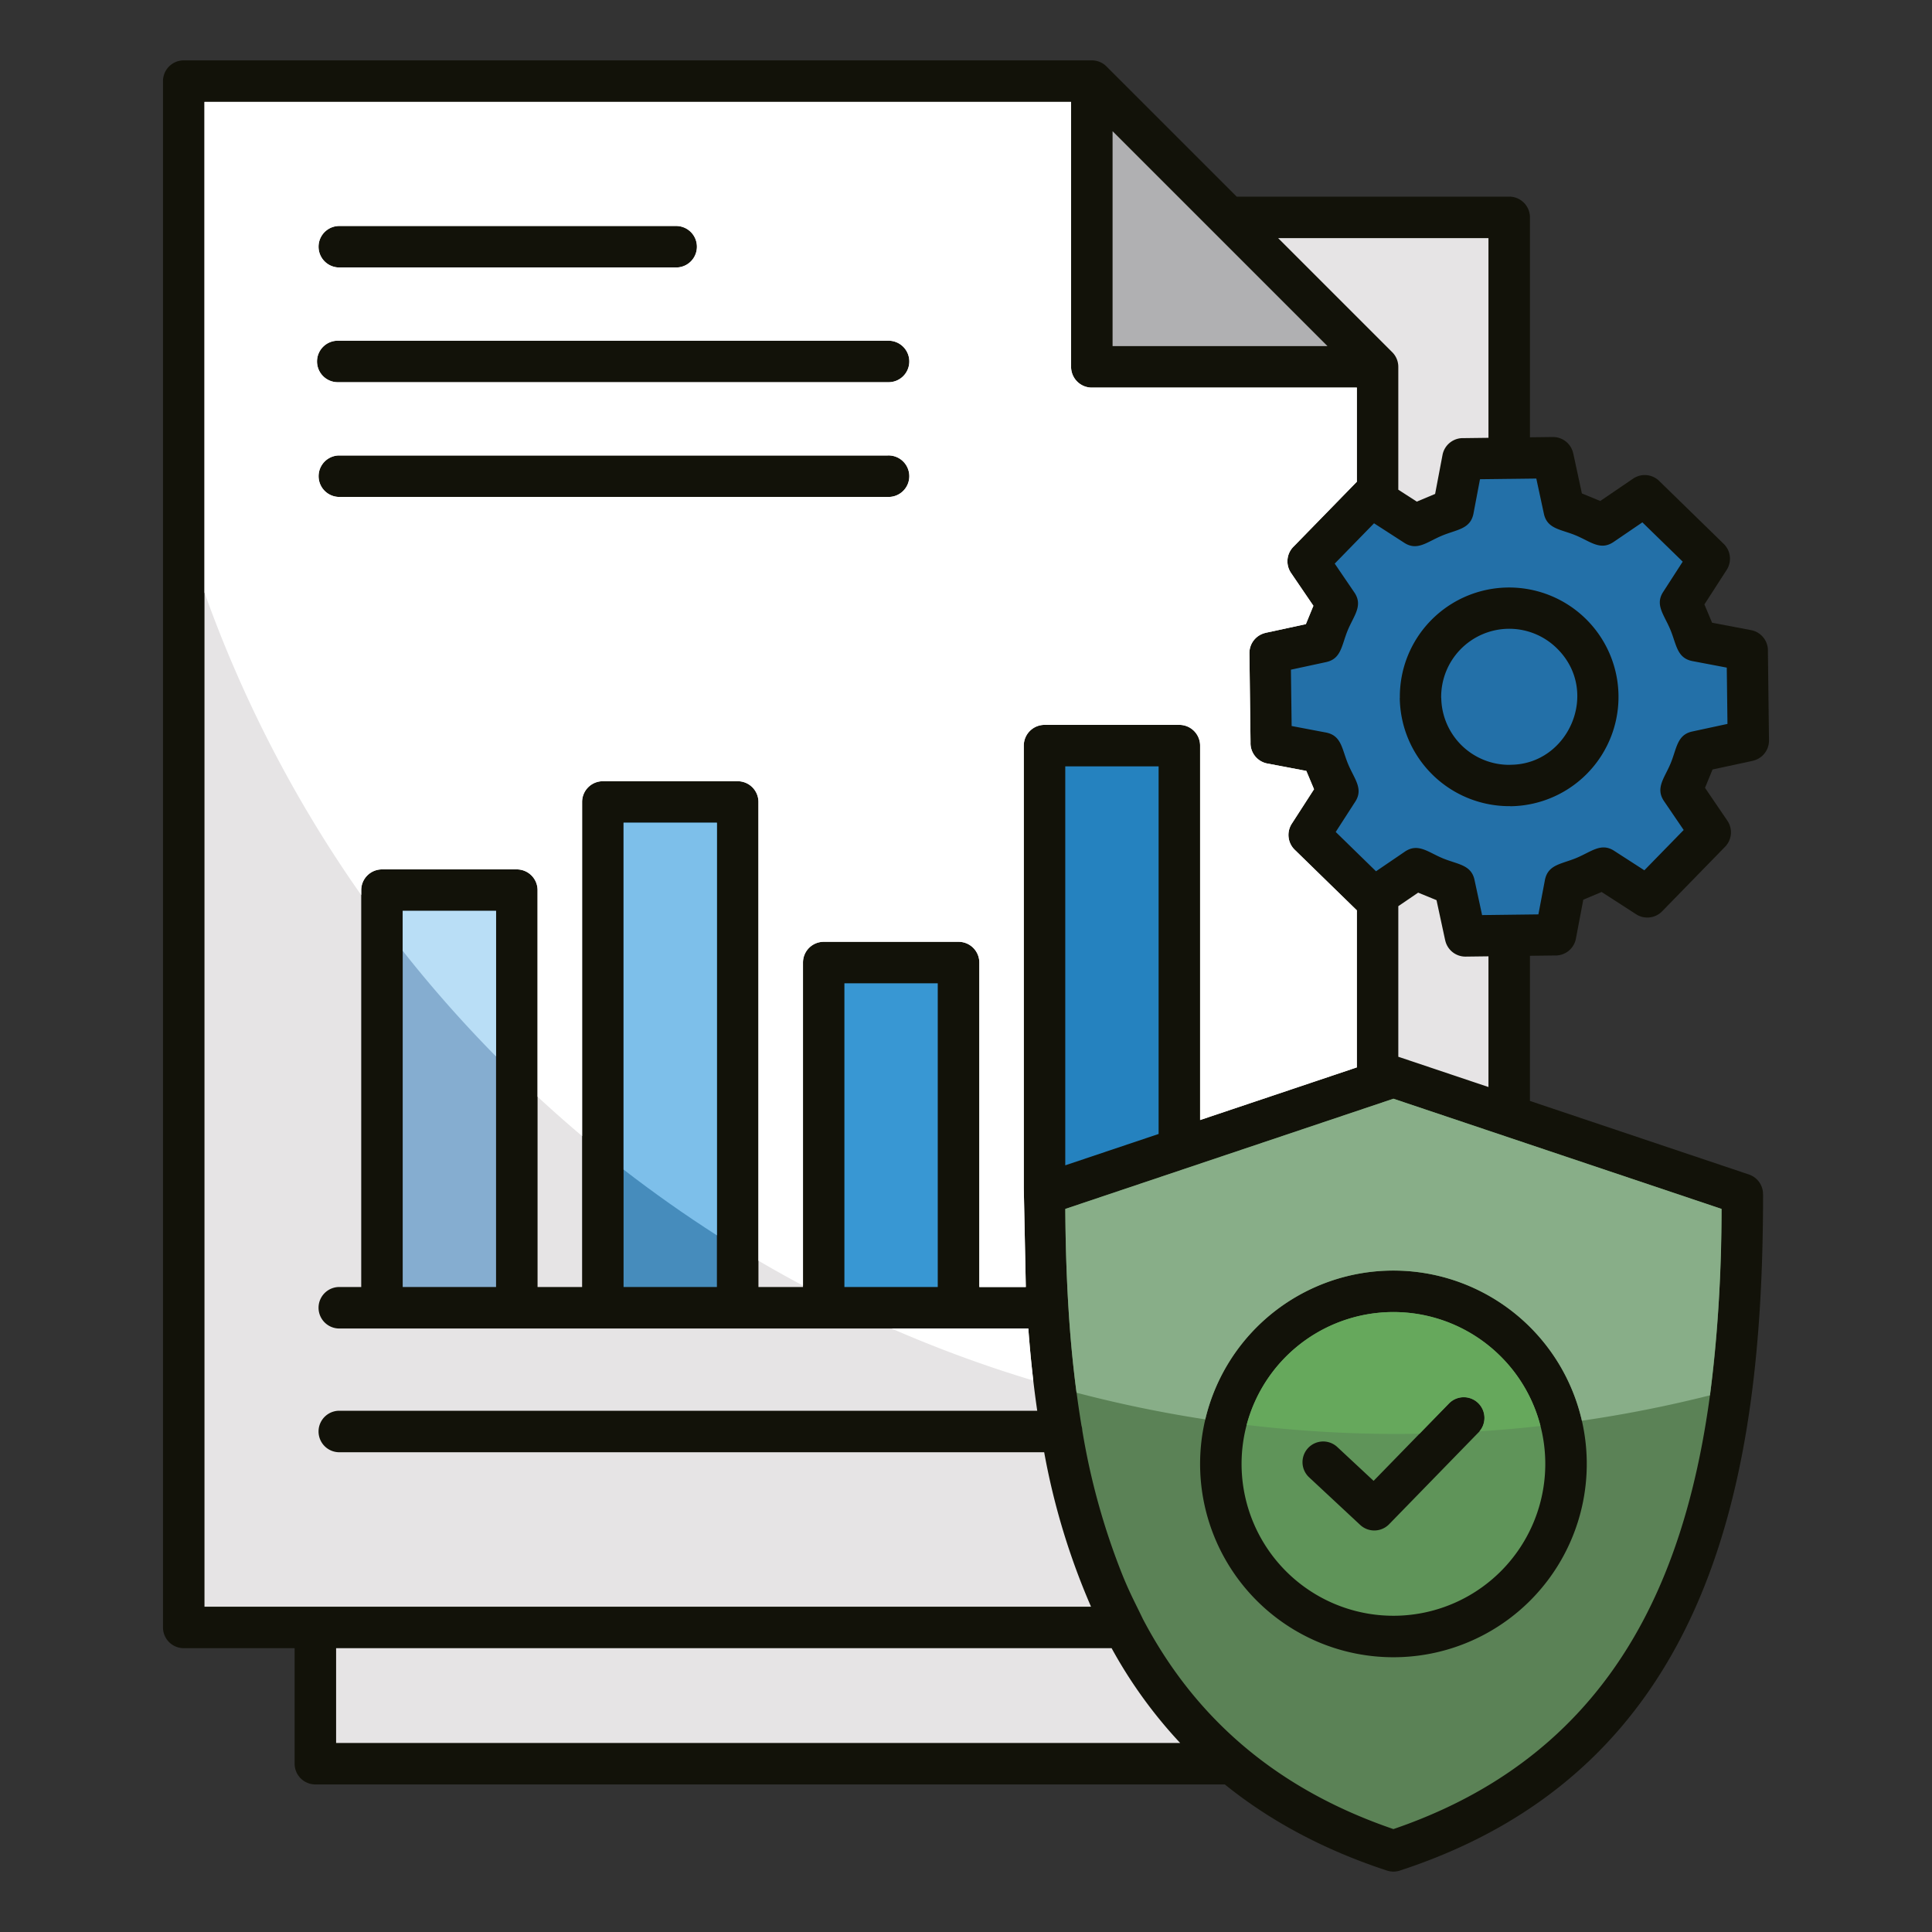 <svg xmlns="http://www.w3.org/2000/svg" version="1.1" xmlns:xlink="http://www.w3.org/1999/xlink" width="512" height="512" x="0" y="0" viewBox="0 0 512 512" style="enable-background:new 0 0 512 512" xml:space="preserve" class=""><rect x="0" y="0" width="512" height="512" fill="#333333" stroke="none"/><g><g fill-rule="evenodd"><path fill="#121209" d="m405.45 291.762 58.026 19.49a5.481 5.481 0 0 1 3.741 5.195h.016c0 74.5-13.189 152.145-96.263 179.278a5.451 5.451 0 0 1-3.483-.03c-17.106-5.623-31.237-13.387-42.9-22.8H83.577a5.5 5.5 0 0 1-5.5-5.5v-30.611H48.694a5.5 5.5 0 0 1-5.5-5.5V21.5a5.5 5.5 0 0 1 5.5-5.5h240.654a5.479 5.479 0 0 1 3.935 1.66l34.448 34.448h72.223a5.5 5.5 0 0 1 5.5 5.5v58.282l6.044-.075a5.477 5.477 0 0 1 5.421 4.338h.011l2.289 10.616 4.864 2 8.7-5.921a5.485 5.485 0 0 1 7.069.754l16.948 16.531a5.481 5.481 0 0 1 .792 6.89l-5.906 9.154 2.038 4.854 10.319 1.958a5.484 5.484 0 0 1 4.47 5.611l.287 23.6a5.477 5.477 0 0 1-4.339 5.421v.01l-10.616 2.29-2 4.864 5.921 8.7a5.485 5.485 0 0 1-.754 7.069L440.489 241.5a5.484 5.484 0 0 1-6.89.792l-9.153-5.906-4.855 2.038-1.959 10.319a5.483 5.483 0 0 1-5.61 4.469l-6.57.082z" opacity="1" data-original="#121209" class=""></path><path fill="#e6e4e5" d="m371.012 280.2 23.446 7.875v-34.64l-6.045.075a5.477 5.477 0 0 1-5.421-4.339h-.01l-2.29-10.619-4.864-1.993-5.262 3.583v39.922c.151.036.3.082.446.136zM312.747 461.9a123.964 123.964 0 0 1-18.16-25.116H89.073V461.9zM289.134 425.792a185.745 185.745 0 0 1-12.416-40.934H89.723a5.5 5.5 0 0 1 0-10.993h185.154c-1.048-7.2-1.815-14.492-2.362-21.8H89.723a5.5 5.5 0 0 1 0-10.993h6.006V235.9a5.5 5.5 0 0 1 5.5-5.5h35.73a5.5 5.5 0 0 1 5.5 5.5v105.169h11.805V212.531a5.5 5.5 0 0 1 5.5-5.5h35.731a5.5 5.5 0 0 1 5.5 5.5v128.538H212.8v-85.982a5.5 5.5 0 0 1 5.5-5.5h35.731a5.5 5.5 0 0 1 5.5 5.5v85.982h12.319l-.537-26.127V197.6a5.5 5.5 0 0 1 5.5-5.5h35.727a5.5 5.5 0 0 1 5.5 5.5v99.22l41.538-13.951v-41.617L343.115 225.2a5.484 5.484 0 0 1-.792-6.89l5.906-9.154-2.038-4.854-10.319-1.959a5.483 5.483 0 0 1-4.469-5.61l-.294-23.607a5.476 5.476 0 0 1 4.339-5.421v-.011l10.62-2.29 1.993-4.862-5.922-8.7a5.486 5.486 0 0 1 .753-7.069l16.532-16.948c.051-.052.1-.1.155-.153V102.72h-70.232a5.5 5.5 0 0 1-5.5-5.5V27H54.19v398.792zM89.723 70.882a5.5 5.5 0 0 1 0-10.993h89.663a5.5 5.5 0 0 1 0 10.993zm0 30.406a5.5 5.5 0 1 1 0-10.992h145.543a5.5 5.5 0 1 1 0 10.992zm0 30.406a5.5 5.5 0 0 1 0-10.992h145.543a5.5 5.5 0 1 1 0 10.992z" opacity="1" data-original="#e6e4e5" class=""></path><path fill="#ffffff" d="M273.828 365.855q-.8-6.869-1.313-13.793H236.26a333.462 333.462 0 0 0 37.568 13.793zM95.729 237.2v-1.3a5.5 5.5 0 0 1 5.5-5.5h35.73a5.5 5.5 0 0 1 5.5 5.5v54.731q5.778 5.352 11.805 10.432v-88.532a5.5 5.5 0 0 1 5.5-5.5h35.731a5.5 5.5 0 0 1 5.5 5.5v121.563q5.829 3.417 11.805 6.606v-85.613a5.5 5.5 0 0 1 5.5-5.5h35.731a5.5 5.5 0 0 1 5.5 5.5v85.982h12.319l-.537-26.127V197.6a5.5 5.5 0 0 1 5.5-5.5h35.727a5.5 5.5 0 0 1 5.5 5.5v99.22l41.538-13.951v-41.617L343.115 225.2a5.484 5.484 0 0 1-.792-6.89l5.906-9.154-2.038-4.854-10.319-1.959a5.483 5.483 0 0 1-4.469-5.61l-.294-23.607a5.476 5.476 0 0 1 4.339-5.421v-.011l10.62-2.29 1.993-4.862-5.922-8.7a5.486 5.486 0 0 1 .753-7.069l16.532-16.948c.051-.052.1-.1.155-.153V102.72h-70.232a5.5 5.5 0 0 1-5.5-5.5V27H54.19v130.019A334.871 334.871 0 0 0 95.729 237.2zM89.723 70.882a5.5 5.5 0 0 1 0-10.993h89.663a5.5 5.5 0 0 1 0 10.993zm0 30.406a5.5 5.5 0 1 1 0-10.992h145.543a5.5 5.5 0 1 1 0 10.992zm0 30.406a5.5 5.5 0 0 1 0-10.992h145.543a5.5 5.5 0 1 1 0 10.992z" opacity="1" data-original="#ffffff" class=""></path><path fill="#2582bf" d="m282.306 308.821 24.738-8.308v-97.417h-24.738z" opacity="1" data-original="#2582bf" class=""></path><path fill="#5b8256" d="m413.766 306.115-44.493-14.945-86.955 29.207c.052 8.392.279 16.857.78 25.292l.069 1.116a301.975 301.975 0 0 0 3.433 31.007 5.45 5.45 0 0 1 .222 1.3 183.37 183.37 0 0 0 10.817 38.744c1.951 4.721 3.2 6.965 5.26 11.257 12.847 24.443 33.5 44.407 66.375 55.631 37.8-12.9 59.436-37.357 71.634-66.889 12.131-29.366 15.113-63.982 15.32-97.456l-42.462-14.262zm-44.493 30.6a51.236 51.236 0 1 1-51.235 51.235 51.238 51.238 0 0 1 51.235-51.236z" opacity="1" data-original="#5b8256"></path><path fill="#88ae88" d="m413.766 306.115-44.493-14.945-86.955 29.207c.052 8.392.279 16.857.78 25.292l.069 1.116c.466 7.484 1.153 14.941 2.13 22.3a334.712 334.712 0 0 0 34.109 7.063 51.247 51.247 0 0 1 99.817.351 334.638 334.638 0 0 0 33.934-6.725 388.542 388.542 0 0 0 3.071-49.4z" opacity="1" data-original="#88ae88"></path></g><path fill="#3897d3" d="M223.777 260.584h24.738v80.486h-24.738z" opacity="1" data-original="#3897d3" class=""></path><path fill="#468cbc" d="M165.25 218.027h24.738v123.042H165.25z" opacity="1" data-original="#468cbc"></path><path fill="#7dbfea" fill-rule="evenodd" d="M189.988 327.383V218.027H165.25v91.914q11.958 9.254 24.738 17.442z" opacity="1" data-original="#7dbfea"></path><path fill="#85add0" d="M106.721 241.391h24.738v99.678h-24.738z" opacity="1" data-original="#85add0"></path><path fill="#b9def6" fill-rule="evenodd" d="M131.459 279.977v-38.586h-24.738v10.576a337.806 337.806 0 0 0 24.738 28.01z" opacity="1" data-original="#b9def6"></path><path fill="#2370a8" fill-rule="evenodd" d="m400.513 126.9-8.3.1-1.675 8.825c-.724 4.428-4.334 4.433-8.426 6.142-3.941 1.647-6.506 4.106-9.942 1.895l-8.035-5.184-10.42 10.683 5.155 7.571c2.464 3.549-.105 6.207-1.725 10.146s-1.675 7.52-5.72 8.385l-9.318 2.009.193 14.928 8.827 1.675c4.427.724 4.432 4.333 6.14 8.423 1.647 3.942 4.107 6.507 1.895 9.943l-5.184 8.037 10.682 10.42 7.57-5.154c3.548-2.464 6.206.1 10.147 1.725s7.521 1.676 8.386 5.72l2.009 9.317 14.921-.186 1.675-8.827c.725-4.428 4.335-4.431 8.425-6.141 3.941-1.647 6.506-4.1 9.942-1.9l8.036 5.185 10.421-10.682-5.155-7.571c-2.464-3.547.105-6.206 1.725-10.146 1.61-3.916 1.664-7.518 5.72-8.386l9.317-2.009-.186-14.921-8.826-1.675c-4.429-.724-4.432-4.335-6.142-8.424-1.647-3.941-4.105-6.507-1.894-9.942l5.185-8.037-10.686-10.417-7.57 5.155c-3.548 2.463-6.206-.1-10.146-1.725-3.916-1.61-7.519-1.664-8.386-5.72l-2.009-9.317-6.626.082zM379.2 164.43a28.984 28.984 0 1 1 21.046 49.232v-.022a29.035 29.035 0 0 1-29.291-28.685h.021a28.881 28.881 0 0 1 8.224-20.525z" opacity="1" data-original="#2370a8" class=""></path><path fill="#e6e4e5" fill-rule="evenodd" d="M394.458 116.026V63.105h-55.735l30.233 30.233a5.477 5.477 0 0 1 1.609 3.886v32.551l4.9 3.158 4.857-2.038 1.958-10.318a5.484 5.484 0 0 1 5.61-4.469z" opacity="1" data-original="#e6e4e5" class=""></path><path fill="#b0b0b2" fill-rule="evenodd" d="M294.844 34.768v56.959h56.958z" opacity="1" data-original="#b0b0b2"></path><path fill="#2370a8" fill-rule="evenodd" d="M399.726 166.634a18.054 18.054 0 0 0-17.8 18.32h.021a18.029 18.029 0 0 0 18.3 17.735v-.02c15.471 0 24.006-19.482 12.3-30.9a17.984 17.984 0 0 0-12.821-5.135z" opacity="1" data-original="#2370a8" class=""></path><path fill="#5f9459" fill-rule="evenodd" d="M397.73 359.493a40.244 40.244 0 1 0 0 56.913 40.246 40.246 0 0 0 0-56.913zM346.921 391.5a5.484 5.484 0 0 1 7.471-8.03l9.627 8.971 19.942-20.476a5.481 5.481 0 1 1 7.858 7.642l-23.6 24.237a5.485 5.485 0 0 1-7.751.279z" opacity="1" data-original="#5f9459" class=""></path><path fill="#66a85c" fill-rule="evenodd" d="M397.73 359.493a40.25 40.25 0 0 0-67.356 18.126 339 339 0 0 0 40.192 2.4c1.879 0 3.748-.04 5.619-.071l7.776-7.985a5.48 5.48 0 0 1 8.122 7.35q8.136-.513 16.164-1.41a40.048 40.048 0 0 0-10.517-18.41z" opacity="1" data-original="#66a85c"></path></g></svg>